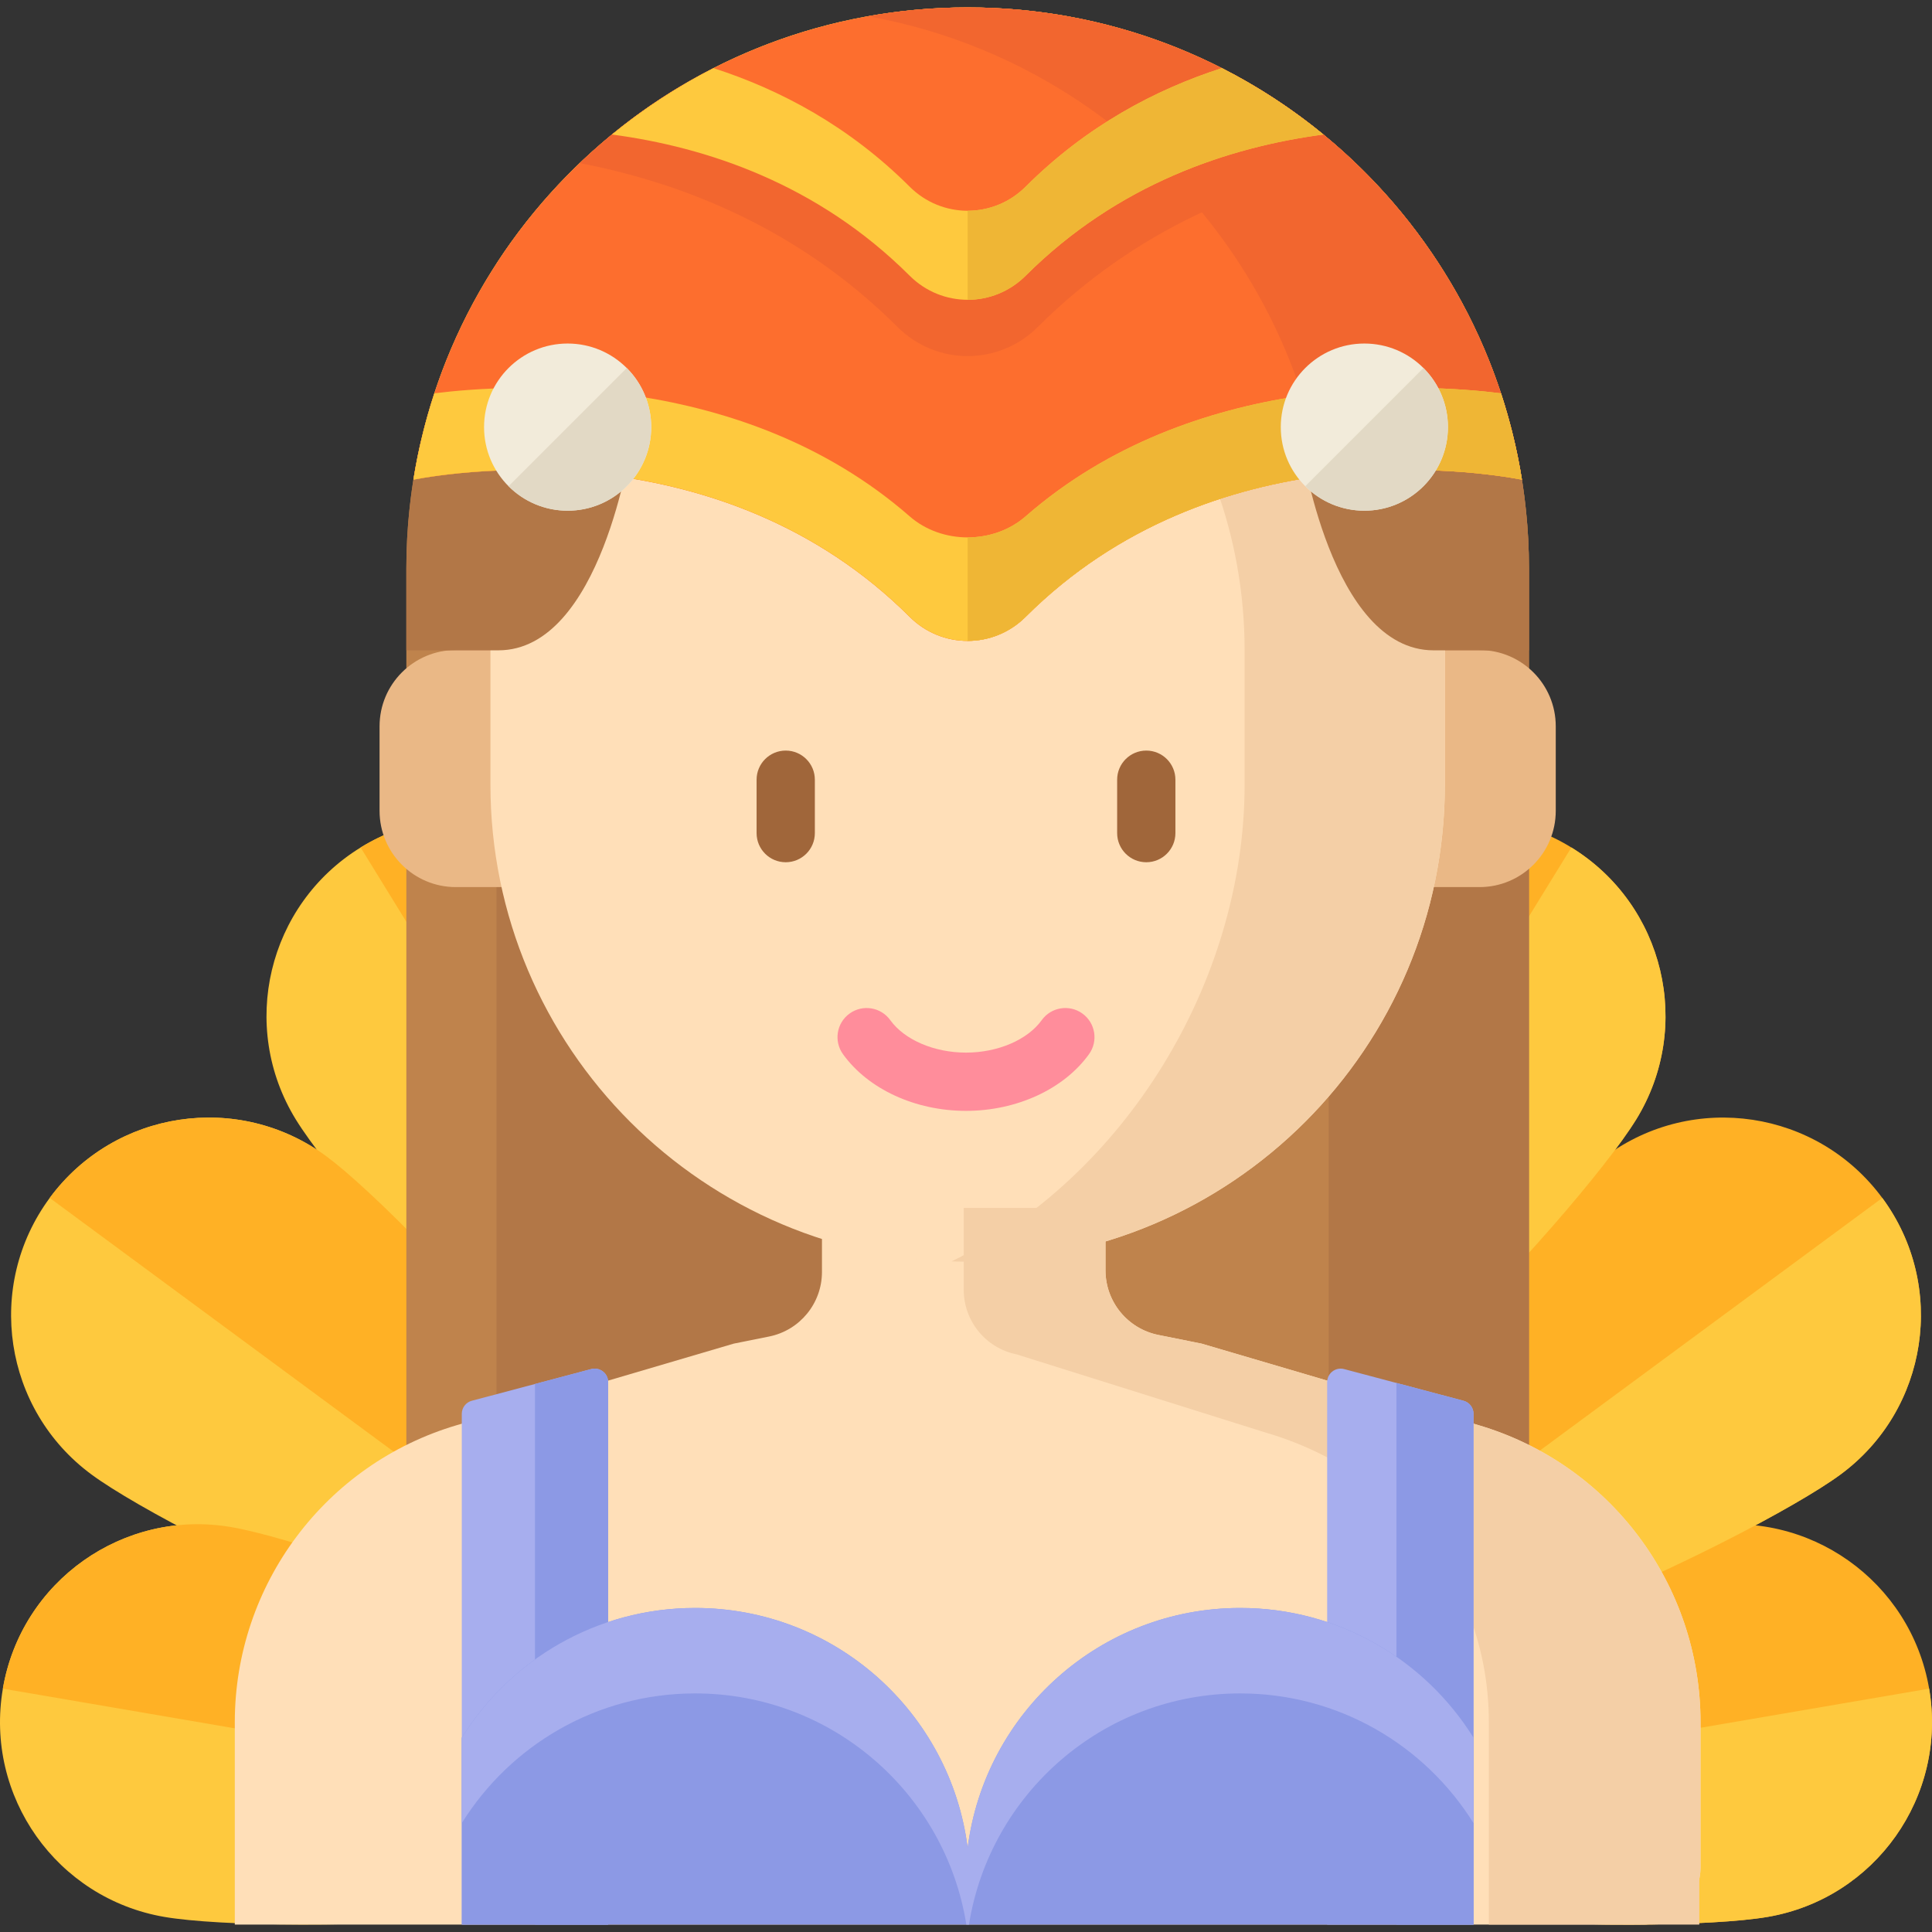 <?xml version="1.0" encoding="iso-8859-1"?>
<!-- Generator: Adobe Illustrator 19.0.0, SVG Export Plug-In . SVG Version: 6.00 Build 0)  -->
<svg version="1.1" id="Capa_1" xmlns="http://www.w3.org/2000/svg" xmlns:xlink="http://www.w3.org/1999/xlink" x="0px" y="0px"
	 viewBox="0 0 512 512" style="enable-background:new 0 0 512 512;" xml:space="preserve">
<rect x="0" y="0" width="512" height="512" fill="#333333" stroke="none"/>
<path style="fill:#E0A632;" d="M350.706,35.646c-0.965-0.792-1.942-1.569-2.927-2.336c-0.181-0.141-0.363-0.28-0.544-0.42
	c-0.851-0.657-1.709-1.305-2.574-1.943c-0.169-0.125-0.337-0.25-0.507-0.374c-6.418-4.692-13.224-8.883-20.363-12.515
	c-10.114,3.258-20.396,7.825-30.347,14.122c5.91,4.487,11.475,9.402,16.646,14.706c13.859-6.158,27.822-9.539,40.621-11.237
	C350.709,35.648,350.707,35.647,350.706,35.646z"/>
<g>
	<path style="fill:#FFB125;" d="M433.597,296.69c-15.168,24.651-100.161,118.006-124.812,102.838s20.375-133.116,35.543-157.767
		s47.448-32.338,72.099-17.17S448.765,272.039,433.597,296.69z"/>
	<path style="fill:#FFB125;" d="M487.763,390.751c-23.292,17.183-137.047,71.943-154.23,48.651s68.714-115.816,92.006-132.998
		s56.103-12.23,73.285,11.062C516.006,340.759,511.055,373.568,487.763,390.751z"/>
	<path style="fill:#FFB125;" d="M468.422,508.005c-28.529,4.881-154.76,2.672-159.641-25.857
		c-4.881-28.529,113.436-72.576,141.965-77.456s55.614,14.29,60.494,42.819C516.122,476.04,496.951,503.124,468.422,508.005z"/>
</g>
<g>
	<path style="fill:#FEC93E;" d="M78.403,296.69c15.168,24.651,100.161,118.006,124.812,102.838s-20.375-133.116-35.543-157.767
		s-47.448-32.338-72.099-17.17S63.235,272.039,78.403,296.69z"/>
	<path style="fill:#FEC93E;" d="M24.237,390.751c23.292,17.183,137.047,71.943,154.23,48.651S109.752,323.586,86.46,306.404
		s-56.103-12.23-73.285,11.062S0.945,373.568,24.237,390.751z"/>
	<path style="fill:#FEC93E;" d="M43.578,508.005c28.529,4.881,154.76,2.672,159.641-25.857
		c4.881-28.529-113.436-72.576-141.965-77.456S5.64,418.981,0.759,447.511C-4.122,476.04,15.049,503.124,43.578,508.005z"/>
</g>
<g>
	<path style="fill:#FFB125;" d="M167.673,241.761c-15.168-24.651-47.448-32.338-72.099-17.17l107.642,174.937
		C227.866,384.359,182.841,266.412,167.673,241.761z"/>
	<path style="fill:#FFB125;" d="M86.46,306.404c-23.292-17.183-56.103-12.23-73.285,11.062l165.291,121.937
		C195.649,416.11,109.752,323.586,86.46,306.404z"/>
	<path style="fill:#FFB125;" d="M61.253,404.691c-28.529-4.881-55.614,14.29-60.494,42.82l202.46,34.637
		C208.1,453.618,89.783,409.572,61.253,404.691z"/>
</g>
<g>
	<path style="fill:#FEC93E;" d="M487.763,390.751c23.292-17.183,28.244-49.993,11.062-73.285L333.533,439.402
		C350.716,462.694,464.471,407.933,487.763,390.751z"/>
	<path style="fill:#FEC93E;" d="M468.422,508.005c28.529-4.881,47.7-31.965,42.819-60.494l-202.46,34.637
		C313.662,510.677,439.892,512.886,468.422,508.005z"/>
	<path style="fill:#FEC93E;" d="M433.597,296.69c15.168-24.651,7.481-56.931-17.17-72.099L308.785,399.528
		C333.436,414.696,418.428,321.341,433.597,296.69z"/>
</g>
<path style="fill:#BF834C;" d="M405.194,403.932V150.715c0-82.154-66.599-148.754-148.754-148.754l0,0
	c-82.155,0-148.754,66.599-148.754,148.754v253.218h297.508V403.932z"/>
<g>
	<path style="fill:#B27747;" d="M131.583,69.836v334.097h91.731V5.668C185.009,14.38,152.329,37.875,131.583,69.836z"/>
	<path style="fill:#B27747;" d="M256.44,1.961L256.44,1.961c-9.058,0-17.926,0.812-26.537,2.363
		C299.395,16.838,352.12,77.618,352.12,150.715v253.218h53.074V150.715C405.194,68.56,338.595,1.961,256.44,1.961z"/>
</g>
<path style="fill:#FFDFB8;" d="M391.759,377.665l-73.287-21.578v-0.003l-11.487-2.309c-8.151-1.638-14.015-8.798-14.015-17.113
	v-16.551h-75.14v16.969c0,8.314-5.864,15.474-14.015,17.113l-9.408,1.891v0.003l-73.287,21.578
	C86.2,387.947,62.224,420,62.224,456.402v24.597v13.838v15.2h31.109l0,0h342.122c8.395,0,15.2-6.805,15.2-15.2v-38.435
	C450.655,420,426.679,387.947,391.759,377.665z"/>
<g>
	<path style="fill:#EAB886;" d="M392.081,235.09H370.42v-62.819h21.661c11.162,0,20.211,9.049,20.211,20.211v22.397
		C412.292,226.041,403.244,235.09,392.081,235.09z"/>
	<path style="fill:#EAB886;" d="M120.798,235.09h21.661v-62.819h-21.661c-11.162,0-20.211,9.049-20.211,20.211v22.397
		C100.587,226.041,109.636,235.09,120.798,235.09z"/>
</g>
<path style="fill:#FFDFB8;" d="M256.44,334.356L256.44,334.356c-69.847,0-126.47-56.622-126.47-126.469v-35.542
	c0-69.847,56.622-126.469,126.469-126.469l0,0c69.847,0,126.469,56.622,126.469,126.469v35.542
	C382.909,277.734,326.287,334.356,256.44,334.356z"/>
<path style="fill:#F4CFA6;" d="M256.44,45.876L256.44,45.876c-9.104,0-17.979,0.97-26.537,2.798
	c57.105,12.195,99.932,62.928,99.932,123.671v35.542c0,52.542-32.042,104.076-77.65,126.39c1.413,0.047,2.83,0.079,4.255,0.079l0,0
	c69.847,0,126.469-56.622,126.469-126.469v-35.542C382.909,102.498,326.287,45.876,256.44,45.876z"/>
<g>
	<path style="fill:#B27747;" d="M132.073,172.345c27.336,0,35.108-54.663,35.108-54.663h-55.809
		c-2.409,10.625-3.687,21.679-3.687,33.032v21.63C111.623,172.345,118.841,172.345,132.073,172.345z"/>
	<path style="fill:#B27747;" d="M379.927,172.345c14.283,0,21.563,0,25.267,0v-21.63c0-11.353-1.278-22.408-3.687-33.032h-56.689
		C344.818,117.682,352.591,172.345,379.927,172.345z"/>
</g>
<path style="fill:#FEC93E;" d="M256.44,1.961L256.44,1.961c-74.122,0-135.573,54.215-146.883,125.152
	c12.227-2.319,82.128-12.931,131.512,36.351c8.526,8.508,22.215,8.508,30.741,0c49.385-49.281,119.286-38.67,131.512-36.351
	C392.013,56.176,330.562,1.961,256.44,1.961z"/>
<path style="fill:#FD6E2E;" d="M256.44,1.961L256.44,1.961c-74.122,0-135.573,54.215-146.883,125.152
	c12.227-2.319,82.128-12.931,131.512,36.351c8.526,8.508,22.215,8.508,30.741,0c49.385-49.281,119.286-38.67,131.512-36.351
	C392.013,56.176,330.562,1.961,256.44,1.961z"/>
<g>
	<path style="fill:#F2662F;" d="M275.024,86.654c25.976-25.922,56.643-38.132,84.224-43.43
		c-8.352-7.992-17.632-15.019-27.666-20.905c-19.397,7.096-39.044,18.326-56.559,35.804c-10.309,10.288-26.86,10.288-37.169,0
		c-17.515-17.478-37.162-28.709-56.559-35.804c-10.033,5.885-19.313,12.913-27.666,20.905c27.581,5.298,58.248,17.508,84.224,43.43
		C248.164,96.941,264.715,96.941,275.024,86.654z"/>
	<path style="fill:#F2662F;" d="M256.44,1.961L256.44,1.961c-9.017,0-17.844,0.808-26.419,2.346
		c61.573,11.037,109.993,59.964,120.291,121.792c25.716-3.475,46.802-0.164,53.011,1.014C392.013,56.176,330.562,1.961,256.44,1.961
		z"/>
</g>
<path style="fill:#FEC93E;" d="M271.811,136.834c-8.526,7.445-22.215,7.445-30.741,0c-44.29-38.676-105.072-35.197-125.964-32.604
	c-2.429,7.39-4.297,15.033-5.549,22.883c12.227-2.319,82.128-12.931,131.512,36.351c8.526,8.508,22.215,8.508,30.741,0
	c49.385-49.281,119.286-38.67,131.512-36.351c-1.252-7.85-3.12-15.494-5.549-22.883C376.883,101.636,316.1,98.158,271.811,136.834z"
	/>
<path style="fill:#EFB635;" d="M271.811,136.834c-4.263,3.723-9.817,5.584-15.371,5.584v27.427c5.554,0,11.108-2.127,15.371-6.381
	c49.385-49.281,119.286-38.67,131.512-36.351c-1.252-7.85-3.12-15.494-5.549-22.883C376.883,101.636,316.1,98.158,271.811,136.834z"
	/>
<g>
	<path style="fill:#A0663A;" d="M208.224,228.503c-4.263,0-7.72-3.456-7.72-7.72V206.63c0-4.264,3.456-7.72,7.72-7.72
		c4.263,0,7.72,3.456,7.72,7.72v14.153C215.943,225.047,212.487,228.503,208.224,228.503z"/>
	<path style="fill:#A0663A;" d="M303.776,228.503c-4.263,0-7.72-3.456-7.72-7.72V206.63c0-4.264,3.456-7.72,7.72-7.72
		s7.72,3.456,7.72,7.72v14.153C311.496,225.047,308.04,228.503,303.776,228.503z"/>
</g>
<path style="fill:#FF8D9B;" d="M256,294.391c-13.439,0-25.93-5.757-32.599-15.024c-2.49-3.461-1.703-8.285,1.757-10.775
	c3.462-2.488,8.285-1.702,10.775,1.757c3.761,5.226,11.638,8.603,20.067,8.603c8.429,0,16.306-3.377,20.067-8.603
	c2.49-3.46,7.314-4.248,10.775-1.757c3.46,2.491,4.247,7.315,1.757,10.775C281.93,288.634,269.439,294.391,256,294.391z"/>
<circle style="fill:#F2EBDA;" cx="150.43" cy="113.189" r="22.15"/>
<path style="fill:#E2D9C5;" d="M166.094,128.852c8.65-8.65,8.65-22.675,0-31.325l-31.325,31.325
	C143.419,137.502,157.444,137.502,166.094,128.852z"/>
<circle style="fill:#F2EBDA;" cx="361.57" cy="113.189" r="22.15"/>
<path style="fill:#E2D9C5;" d="M377.231,128.852c8.65-8.65,8.65-22.675,0-31.325l-31.325,31.325
	C354.556,137.502,368.581,137.502,377.231,128.852z"/>
<path style="fill:#FEC93E;" d="M271.811,49.471c-8.526,8.509-22.215,8.509-30.741,0c-16.055-16.021-34.276-25.71-51.98-31.413
	c-9.623,4.896-18.645,10.803-26.919,17.59c25.009,3.318,54.464,13.035,78.899,37.419c8.526,8.508,22.215,8.508,30.741,0
	c24.435-24.384,53.89-34.101,78.899-37.419c-8.274-6.787-17.296-12.694-26.919-17.59C306.087,23.761,287.865,33.45,271.811,49.471z"
	/>
<path style="fill:#EFB635;" d="M271.811,49.471c-4.263,4.254-9.817,6.381-15.371,6.381v23.597c5.554,0,11.108-2.127,15.371-6.381
	c24.435-24.384,53.89-34.101,78.899-37.419c-8.274-6.787-17.296-12.694-26.919-17.59C306.087,23.761,287.865,33.45,271.811,49.471z"
	/>
<path style="fill:#F4CFA6;" d="M450.655,456.402c0-36.402-23.976-68.455-58.896-78.737l-73.287-21.578v-0.003l-11.487-2.309
	c-8.151-1.638-14.015-8.798-14.015-17.113v-16.551H255.4v21.698c0,8.314,5.864,15.474,14.015,17.113l66.247,20.803
	c34.92,10.282,58.896,40.276,58.896,76.678v53.635h40.897h0.001h14.877v-12.086c0.209-1.006,0.322-2.046,0.322-3.114
	L450.655,456.402L450.655,456.402z"/>
<path style="fill:#A7AEEE;" d="M161.169,510.037h-38.79V374.674c0-1.625,1.093-3.046,2.664-3.463l31.625-8.392
	c2.273-0.603,4.501,1.111,4.501,3.463V510.037z"/>
<path style="fill:#8C99E5;" d="M156.667,362.82l-14.894,3.952v143.265h19.395V366.283
	C161.169,363.931,158.941,362.217,156.667,362.82z"/>
<path style="fill:#A7AEEE;" d="M390.501,510.037h-38.79V366.283c0-2.352,2.228-4.066,4.501-3.463l31.625,8.392
	c1.57,0.417,2.664,1.838,2.664,3.463V510.037z"/>
<g>
	<path style="fill:#8C99E5;" d="M387.837,371.212l-17.769-4.715v143.541h20.433V374.674
		C390.501,373.05,389.407,371.628,387.837,371.212z"/>
	<path style="fill:#8C99E5;" d="M390.501,460.507c-12.856-20.636-35.739-34.379-61.842-34.379
		c-37.086,0-67.675,27.729-72.219,63.582c-4.544-35.852-35.133-63.582-72.219-63.582c-26.103,0-48.986,13.743-61.842,34.379v49.53
		h268.122L390.501,460.507L390.501,460.507z"/>
</g>
<path style="fill:#A7AEEE;" d="M328.658,426.128c-37.086,0-67.675,27.729-72.219,63.582c-4.544-35.852-35.133-63.582-72.219-63.582
	c-26.103,0-48.986,13.743-61.842,34.379v22.645c12.856-20.636,35.739-34.379,61.842-34.379c36.281,0,66.328,26.544,71.87,61.264
	h0.697c5.542-34.72,35.589-61.264,71.87-61.264c26.103,0,48.986,13.743,61.842,34.379v-22.645
	C377.645,439.871,354.762,426.128,328.658,426.128z"/>
<g>
</g>
<g>
</g>
<g>
</g>
<g>
</g>
<g>
</g>
<g>
</g>
<g>
</g>
<g>
</g>
<g>
</g>
<g>
</g>
<g>
</g>
<g>
</g>
<g>
</g>
<g>
</g>
<g>
</g>
</svg>
